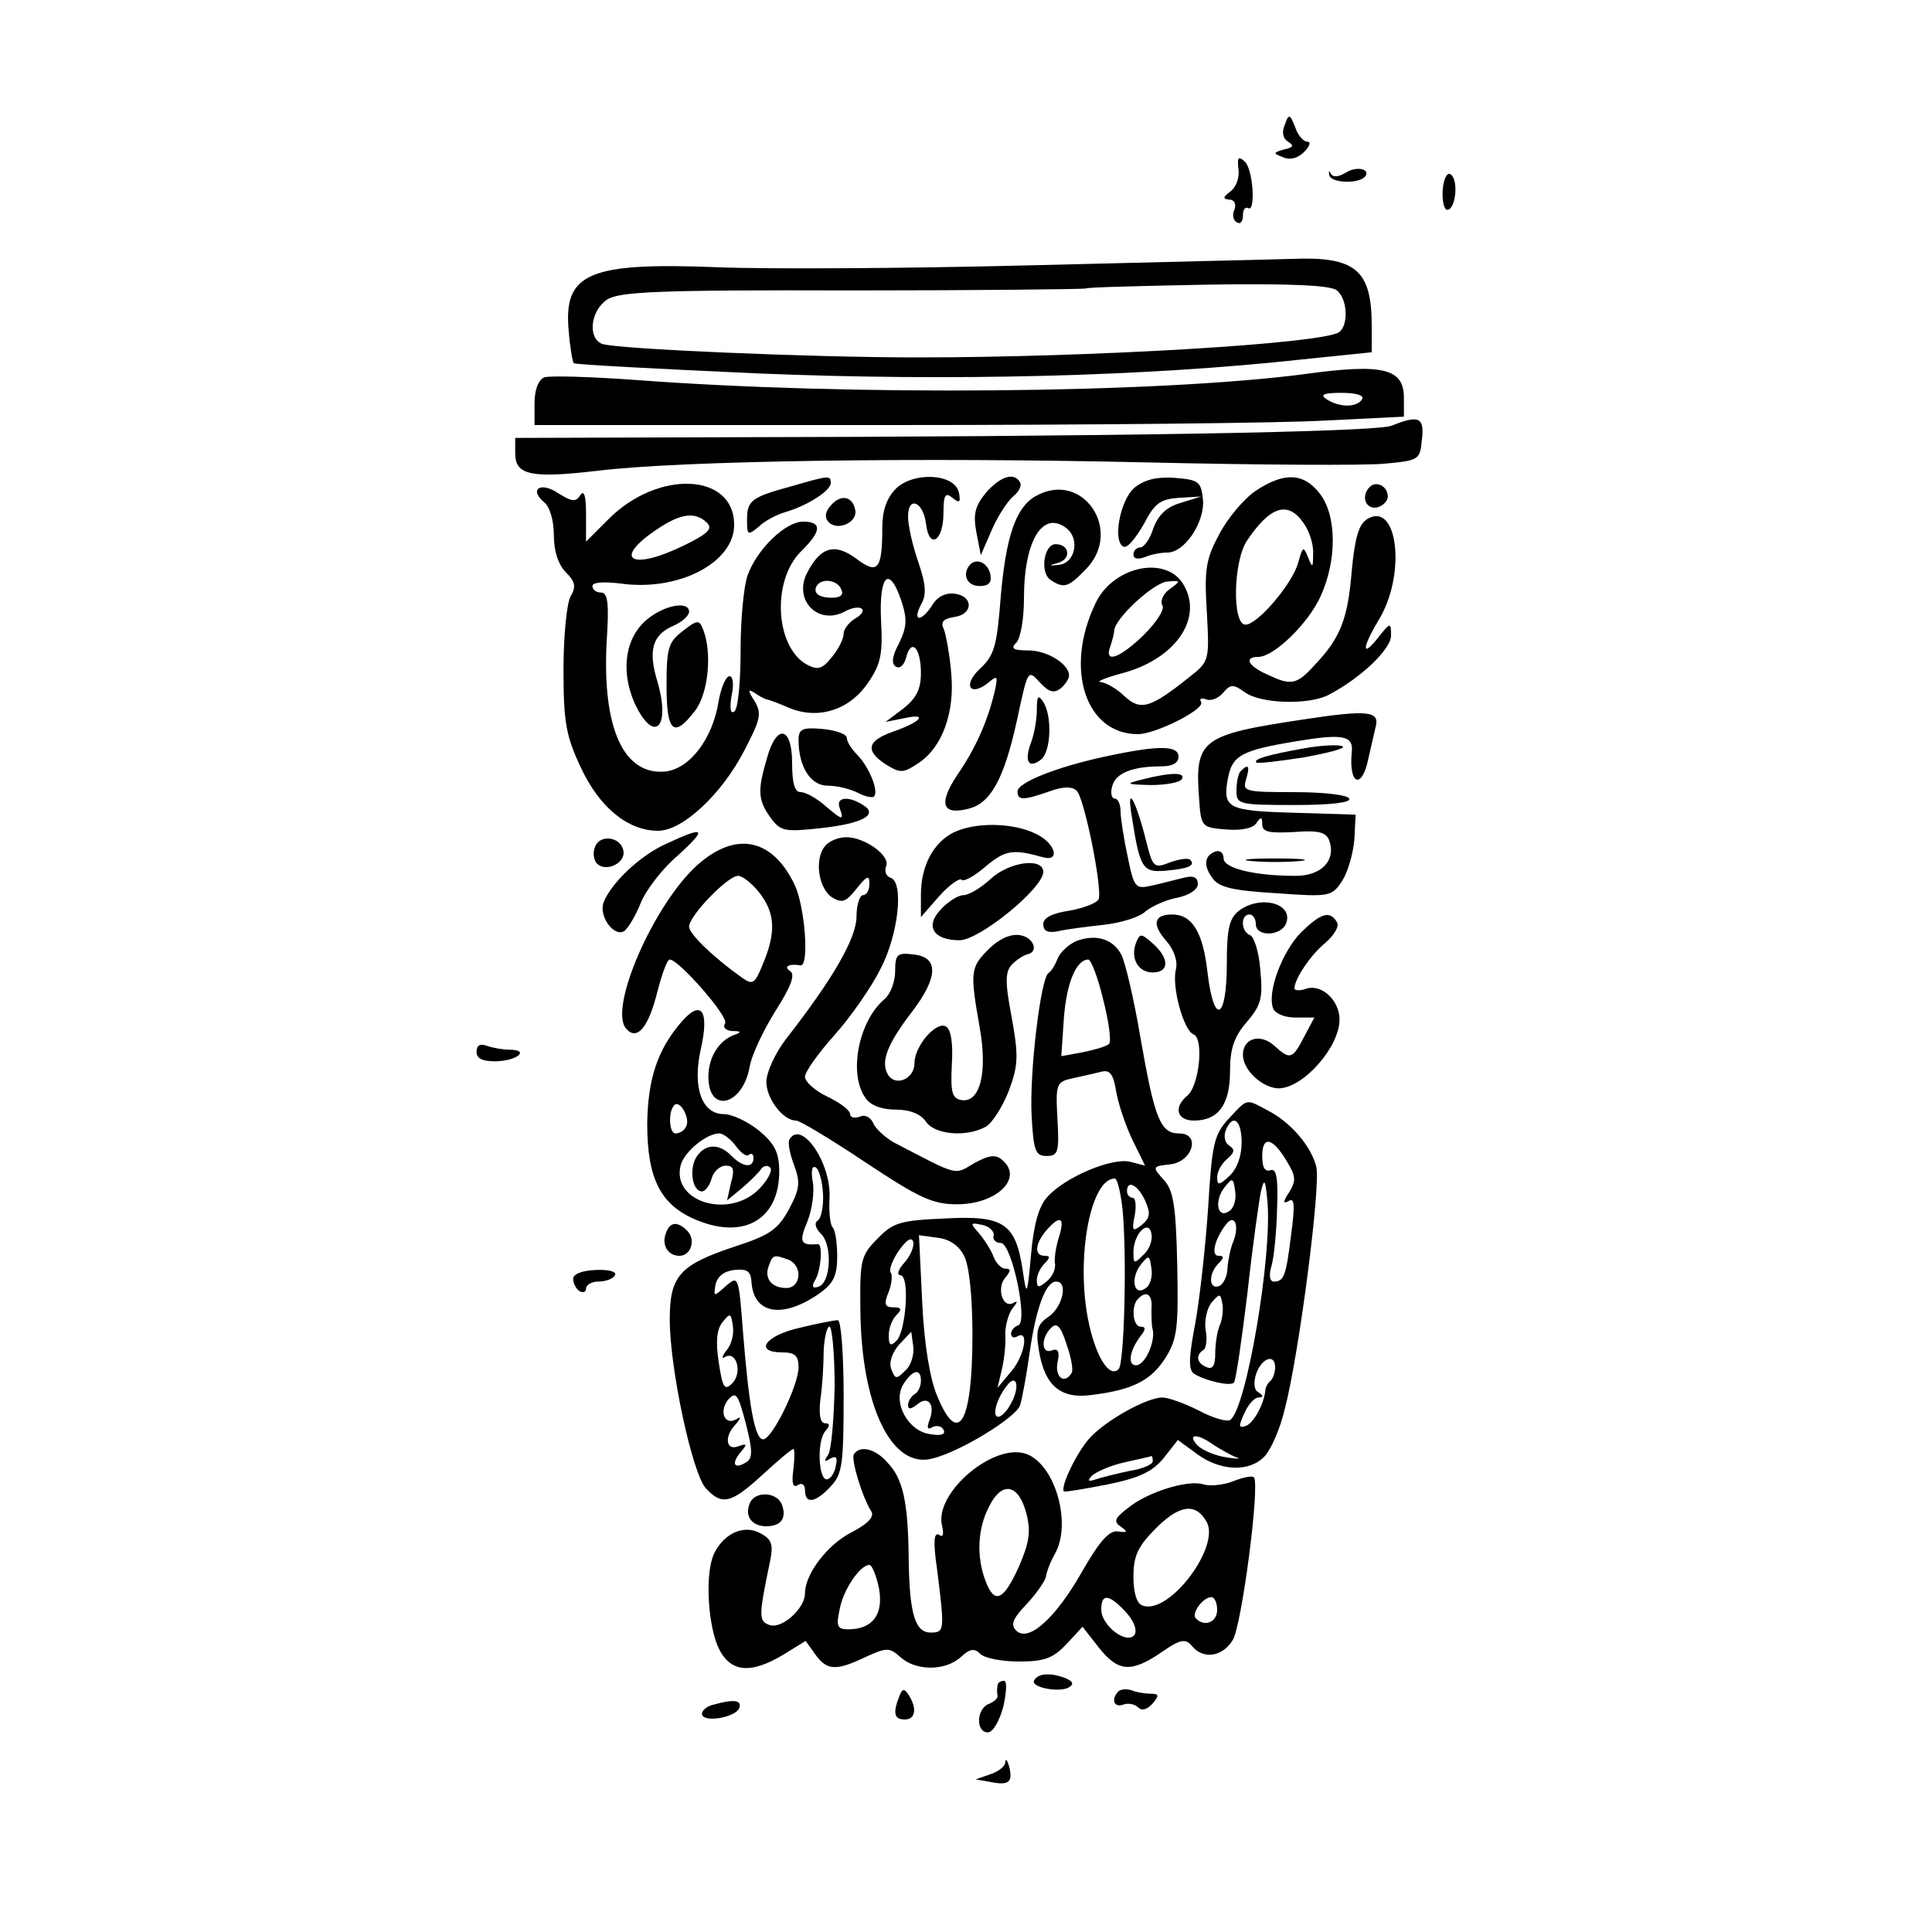 <?xml version="1.0" standalone="no"?>
<!DOCTYPE svg PUBLIC "-//W3C//DTD SVG 20010904//EN"
 "http://www.w3.org/TR/2001/REC-SVG-20010904/DTD/svg10.dtd">
<svg version="1.0" xmlns="http://www.w3.org/2000/svg"
 width="300pt" height="300pt" viewBox="0 0 300 300"
 preserveAspectRatio="xMidYMid meet">
<g transform="translate(0,300) scale(0.1,-0.1)"
fill="#000000" stroke="none">
<path d="M1995 2806 c-5 -11 -3 -21 5 -26 10 -6 8 -9 -6 -12 -17 -5 -18 -6 -2
-12 11 -5 23 -2 33 8 9 9 11 16 5 16 -6 0 -15 10 -19 23 -8 20 -10 21 -16 3z"/>
<path d="M1923 2738 c2 -13 -3 -28 -12 -35 -12 -9 -13 -12 -2 -13 7 0 11 -6 8
-15 -4 -8 -2 -17 3 -20 6 -4 10 1 10 10 0 9 3 14 8 12 12 -8 8 60 -5 72 -10 9
-12 7 -10 -11z"/>
<path d="M2064 2728 c3 -12 43 -14 55 -3 11 12 -12 18 -29 7 -12 -7 -20 -8
-24 -1 -2 5 -3 4 -2 -3z"/>
<path d="M2240 2699 c0 -17 4 -28 10 -24 6 3 10 17 10 31 0 13 -4 24 -10 24
-5 0 -10 -14 -10 -31z"/>
<path d="M1600 2588 c-195 -5 -413 -6 -485 -3 -201 8 -240 -9 -232 -98 2 -26
6 -49 8 -51 2 -2 132 -9 289 -16 294 -12 597 -5 843 22 l107 11 0 41 c0 87
-25 108 -124 104 -28 -1 -211 -5 -406 -10z m476 -39 c17 -14 18 -55 3 -65 -29
-18 -387 -39 -654 -39 -167 0 -469 13 -490 21 -23 9 -18 52 8 69 19 12 79 15
381 14 197 0 360 2 362 3 1 2 87 4 189 6 129 2 192 -1 201 -9z"/>
<path d="M2025 2419 c-231 -30 -707 -34 -1038 -9 -70 5 -133 7 -142 4 -9 -4
-15 -19 -15 -40 l0 -34 553 0 c305 0 609 3 675 7 l122 6 0 29 c0 46 -32 54
-155 37z m90 -39 c-8 -13 -35 -13 -55 0 -11 7 -5 10 23 10 23 0 36 -4 32 -10z"/>
<path d="M2161 2339 c-24 -10 -441 -17 -1048 -18 l-313 -1 0 -24 c0 -34 25
-39 128 -27 132 16 501 21 852 13 173 -4 340 -5 370 -2 54 5 55 6 58 38 4 34
-5 38 -47 21z"/>
<path d="M1229 2245 c-62 -17 -69 -22 -69 -52 0 -24 1 -25 18 -11 9 9 28 19
42 23 34 10 70 33 70 45 0 12 -2 12 -61 -5z"/>
<path d="M1391 2241 c-14 -14 -21 -34 -21 -60 0 -66 -7 -74 -41 -48 -33 24
-55 18 -76 -23 -21 -42 17 -81 58 -60 25 14 41 3 16 -11 -9 -6 -17 -16 -17
-23 0 -8 -8 -24 -18 -36 -15 -19 -22 -21 -39 -12 -49 27 -55 129 -10 175 33
32 34 47 4 47 -27 0 -71 -42 -86 -83 -6 -16 -11 -68 -11 -117 0 -49 -4 -92
-10 -95 -6 -4 -7 6 -4 25 4 17 2 30 -3 30 -6 0 -13 -17 -17 -38 -9 -59 -45
-106 -83 -110 -65 -6 -98 68 -91 201 4 60 2 77 -9 77 -7 0 -13 4 -13 10 0 6
17 7 43 4 90 -13 177 32 177 91 0 81 -118 86 -195 9 l-35 -35 0 43 c0 28 -3
38 -9 29 -7 -11 -13 -10 -34 3 -28 19 -46 6 -22 -14 9 -7 15 -29 15 -51 0 -25
7 -46 19 -58 14 -14 16 -22 7 -37 -6 -11 -11 -62 -11 -114 0 -82 4 -103 27
-152 29 -62 73 -98 120 -98 38 0 99 57 134 125 25 48 27 57 16 76 -11 17 -11
20 0 13 7 -5 15 -9 18 -10 3 0 19 -6 35 -13 45 -19 94 -4 123 39 20 29 23 45
20 98 -3 70 13 85 32 28 9 -28 8 -40 -4 -65 -11 -20 -12 -32 -5 -36 6 -4 13 2
16 14 8 31 23 15 23 -24 0 -25 -7 -39 -27 -55 l-28 -21 30 6 c37 8 25 -6 -18
-21 -40 -14 -44 -29 -13 -50 24 -15 28 -15 52 1 37 24 57 79 51 140 -2 27 -8
58 -11 67 -6 12 -2 17 16 20 29 4 30 32 1 36 -14 2 -27 -4 -35 -17 -17 -27
-32 -27 -18 0 9 15 8 31 -4 66 -9 26 -16 57 -16 71 0 33 24 23 28 -12 5 -40
27 -26 27 17 0 29 3 33 14 24 11 -9 13 -7 10 8 -6 30 -71 33 -98 6z m-293 -53
c9 -9 1 -17 -36 -35 -82 -40 -112 -22 -42 25 37 25 60 28 78 10z m209 -105 c3
-8 -4 -12 -20 -11 -16 1 -23 7 -20 16 7 16 35 12 40 -5z"/>
<path d="M1531 2235 c-17 -21 -20 -33 -15 -61 l7 -36 17 39 c9 21 24 44 33 52
9 7 14 17 11 22 -9 16 -30 10 -53 -16z"/>
<path d="M1762 2243 c-23 -19 -35 -85 -17 -92 6 -2 19 14 31 35 17 33 26 39
55 41 l34 2 -32 -10 c-21 -6 -34 -18 -42 -39 -5 -17 -15 -30 -20 -30 -6 0 -11
-5 -11 -11 0 -7 7 -8 18 -4 9 4 25 7 34 7 27 -1 59 47 56 82 -3 28 -6 31 -44
34 -28 2 -47 -3 -62 -15z"/>
<path d="M1950 2238 c-19 -13 -44 -43 -57 -68 -21 -39 -23 -55 -19 -121 4 -75
4 -76 -28 -101 -60 -48 -75 -52 -100 -29 -12 12 -29 21 -37 22 -8 0 8 7 35 14
84 23 126 88 92 140 -29 43 -109 24 -135 -32 -49 -102 -15 -204 67 -203 28 1
104 39 97 50 -3 5 0 7 8 4 8 -3 19 2 26 10 12 14 16 14 34 1 25 -18 99 -20
130 -4 50 26 97 71 97 92 0 21 -1 21 -20 -3 -26 -33 -25 -16 0 26 44 70 31
187 -17 158 -13 -8 -19 -28 -24 -80 -6 -74 -17 -104 -57 -146 -29 -32 -37 -33
-75 -15 -29 13 -36 27 -13 27 24 0 78 52 97 95 25 55 25 125 -2 159 -25 32
-55 33 -99 4z m74 -50 c9 -12 16 -34 15 -48 0 -22 -1 -23 -8 -5 -7 17 -8 17
-15 -8 -8 -32 -63 -97 -82 -97 -21 0 -19 98 2 130 36 54 64 63 88 28z m-208
-103 c-10 -7 -15 -19 -11 -25 4 -6 -9 -26 -29 -46 -37 -36 -62 -45 -52 -18 3
9 6 20 6 24 0 19 62 76 83 77 21 2 21 1 3 -12z"/>
<path d="M2127 2244 c-14 -14 -7 -35 11 -32 9 2 17 10 17 17 0 16 -18 25 -28
15z"/>
<path d="M1607 2229 c-30 -18 -45 -63 -53 -155 -6 -78 -10 -92 -33 -113 -27
-26 -14 -44 15 -20 13 11 14 9 8 -17 -11 -45 -29 -86 -58 -128 -29 -44 -23
-62 17 -52 35 8 56 46 76 137 17 79 17 80 35 60 15 -16 22 -18 33 -10 7 6 13
15 13 20 0 18 -34 39 -63 39 -24 0 -28 3 -19 12 7 7 12 38 12 69 0 91 30 138
67 108 20 -17 12 -53 -12 -56 -17 -2 -17 -1 -2 3 21 6 18 29 -4 29 -18 0 -25
-45 -7 -56 20 -13 27 -11 53 16 61 60 -4 157 -78 114z"/>
<path d="M1290 2215 c-9 -10 -10 -19 -3 -26 14 -14 45 0 41 19 -4 22 -23 25
-38 7z"/>
<path d="M1507 2124 c-14 -15 -6 -34 14 -34 14 0 19 5 17 17 -3 18 -20 27 -31
17z"/>
<path d="M1007 2040 c-36 -28 -44 -80 -22 -131 30 -65 57 -40 36 32 -15 49 -8
73 24 87 14 6 25 16 25 22 0 17 -36 11 -63 -10z"/>
<path d="M1060 2020 c-22 -17 -25 -26 -25 -84 0 -73 11 -83 44 -40 21 27 27
90 13 126 -6 16 -9 16 -32 -2z"/>
<path d="M1610 1898 c0 -15 -4 -38 -9 -51 -11 -29 -4 -42 16 -26 15 13 17 67
3 89 -8 12 -10 9 -10 -12z"/>
<path d="M2025 1883 c-160 -24 -170 -31 -163 -124 3 -43 4 -44 42 -47 24 -2
42 2 47 10 7 10 9 10 9 -2 0 -12 11 -14 49 -12 38 3 50 0 55 -13 11 -31 -12
-55 -52 -55 -65 0 -112 12 -112 27 0 8 -5 13 -12 11 -18 -6 -20 -22 -5 -42 10
-14 32 -19 99 -23 83 -6 86 -5 102 19 9 14 17 42 19 64 l2 39 -97 3 c-103 3
-110 7 -101 55 7 34 21 42 106 56 72 12 89 9 86 -17 -5 -51 16 -59 26 -9 4 17
9 39 11 48 7 25 -12 27 -111 12z"/>
<path d="M1240 1851 c0 -42 19 -71 45 -71 15 0 35 -5 47 -11 11 -6 22 -8 25
-6 8 8 -7 45 -25 64 -9 9 -17 21 -17 27 0 6 -17 12 -37 14 -32 3 -38 0 -38
-17z"/>
<path d="M1191 1823 c-15 -51 -14 -65 5 -92 16 -22 22 -23 78 -17 65 7 91 21
66 36 -23 15 -43 12 -36 -5 7 -20 4 -19 -24 5 -13 11 -29 20 -37 20 -9 0 -13
14 -13 45 0 57 -24 62 -39 8z"/>
<path d="M2025 1838 c-56 -10 -80 -17 -74 -22 2 -2 35 2 74 8 38 7 65 14 60
17 -6 3 -32 2 -60 -3z"/>
<path d="M1715 1825 c-74 -16 -135 -40 -135 -54 0 -14 9 -14 49 0 22 8 36 8
43 1 12 -12 40 -152 34 -168 -2 -6 -23 -14 -45 -18 -27 -4 -41 -11 -41 -21 0
-11 7 -14 23 -11 12 3 44 7 71 10 27 3 56 12 65 21 10 8 32 18 49 21 19 4 32
13 32 21 0 11 -7 14 -22 10 -13 -3 -35 -9 -49 -12 -26 -6 -28 -4 -38 45 -6 28
-11 60 -11 70 0 11 -4 20 -9 20 -5 0 -7 9 -4 19 5 20 30 31 76 31 17 0 27 5
27 15 0 18 -32 18 -115 0z"/>
<path d="M1927 1803 c-4 -3 -7 -17 -7 -30 0 -22 2 -23 91 -23 57 0 88 4 84 10
-3 6 -42 10 -86 10 -76 0 -80 1 -74 20 6 20 4 25 -8 13z"/>
<path d="M1775 1790 c-28 -7 -28 -8 12 -9 23 0 45 4 48 9 7 11 -16 11 -60 0z"/>
<path d="M1757 1735 c13 -84 17 -90 53 -87 35 3 47 8 38 17 -3 3 -17 1 -31 -4
-25 -10 -27 -8 -37 32 -16 64 -31 91 -23 42z"/>
<path d="M1480 1707 c-31 -16 -50 -52 -50 -96 l0 -35 28 32 c16 18 32 29 35
26 3 -4 21 6 38 21 30 25 42 27 88 14 27 -8 21 20 -8 35 -36 19 -97 20 -131 3z"/>
<path d="M1035 1690 c-41 -18 -87 -62 -98 -92 -7 -21 16 -53 32 -44 6 4 18 24
26 44 8 20 34 54 58 74 46 42 42 46 -18 18z"/>
<path d="M924 1685 c-4 -9 -2 -21 3 -26 14 -14 45 1 41 20 -4 22 -37 26 -44 6z"/>
<path d="M1281 1686 c-17 -20 -10 -67 12 -80 15 -9 21 -6 37 14 16 20 20 22
20 8 0 -10 -4 -18 -10 -18 -5 0 -10 -15 -10 -33 0 -33 -35 -95 -110 -191 -16
-21 -30 -51 -30 -66 0 -26 26 -60 46 -60 6 0 54 -29 108 -65 83 -55 104 -65
142 -65 62 0 104 41 70 69 -10 9 -21 7 -43 -5 -32 -19 -23 -21 -125 32 -14 8
-29 22 -32 30 -4 9 -13 14 -21 10 -8 -3 -15 -1 -15 4 0 6 -16 18 -35 27 -19 9
-35 23 -35 31 0 8 21 37 46 65 25 28 57 74 71 102 28 53 37 135 16 142 -7 2
-10 10 -7 18 7 16 -33 45 -62 45 -12 0 -27 -6 -33 -14z"/>
<path d="M1082 1656 c-67 -61 -137 -221 -110 -253 17 -20 35 1 49 58 7 27 15
49 19 49 14 0 92 -89 86 -99 -4 -6 0 -11 11 -12 14 0 15 -2 3 -6 -24 -9 -40
-35 -40 -65 0 -58 53 -45 64 15 3 19 22 58 40 87 25 39 31 57 23 62 -11 7 -2
12 16 9 14 -2 7 91 -9 125 -35 73 -92 84 -152 30z m97 -42 c25 -32 26 -62 6
-110 -13 -32 -16 -34 -33 -22 -45 32 -82 68 -82 79 0 17 60 79 76 79 7 0 22
-12 33 -26z"/>
<path d="M1943 1663 c20 -2 54 -2 75 0 20 2 3 4 -38 4 -41 0 -58 -2 -37 -4z"/>
<path d="M1538 1635 c-15 -14 -34 -25 -42 -25 -8 0 -24 -10 -35 -22 -25 -26
-12 -48 29 -48 31 0 130 81 130 106 0 23 -53 16 -82 -11z"/>
<path d="M1924 1586 c-15 -12 -19 -27 -19 -82 0 -88 -20 -98 -30 -14 -7 63
-24 90 -55 90 -28 0 -32 -15 -9 -41 12 -14 18 -31 15 -44 -7 -27 12 -95 27
-101 17 -6 9 -80 -9 -95 -22 -18 -17 -39 10 -39 38 0 56 25 56 77 0 34 6 53
26 76 23 27 25 38 21 81 -2 28 -10 52 -16 54 -14 5 -15 32 -1 32 6 0 10 -7 10
-15 0 -20 39 -19 47 1 12 31 -39 45 -73 20z"/>
<path d="M2020 1552 c-29 -30 -53 -93 -43 -118 3 -8 18 -14 34 -14 l30 0 -16
-30 c-18 -35 -22 -36 -46 -14 -22 20 -49 12 -49 -14 0 -24 31 -52 56 -52 38 1
94 64 94 107 0 29 -27 55 -51 48 -10 -4 -19 -3 -19 0 0 15 25 52 48 71 14 12
22 26 18 32 -11 19 -25 14 -56 -16z"/>
<path d="M1535 1526 c-28 -28 -29 -35 -14 -120 13 -71 1 -120 -29 -114 -14 3
-16 13 -14 55 2 32 -1 54 -9 59 -15 9 -49 -30 -49 -57 0 -24 -29 -37 -41 -18
-12 20 -2 47 38 99 40 53 41 84 1 88 -25 3 -28 0 -28 -26 0 -16 -7 -35 -16
-43 -41 -34 -57 -117 -30 -154 8 -12 26 -18 47 -18 22 0 39 -7 47 -19 14 -20
62 -24 92 -8 10 5 26 30 36 55 15 40 16 54 5 115 -11 57 -10 72 1 83 7 7 18
14 23 15 19 4 10 27 -12 30 -14 2 -32 -6 -48 -22z"/>
<path d="M1672 1539 c-12 -5 -25 -17 -29 -26 -4 -10 -10 -21 -15 -24 -12 -8
-30 -156 -26 -224 3 -52 6 -60 23 -60 18 0 20 6 17 57 -3 56 -2 58 25 64 15 3
35 8 44 10 12 3 18 -4 22 -30 3 -18 14 -52 25 -75 l20 -41 -23 6 c-28 7 -102
-24 -129 -55 -13 -14 -21 -43 -25 -89 -6 -66 -7 -66 -13 -24 -11 72 -29 85
-120 80 -69 -3 -81 -6 -105 -31 -26 -26 -28 -33 -27 -110 1 -149 48 -248 111
-232 43 10 131 64 137 83 3 9 10 47 15 83 10 69 25 109 41 109 19 0 10 -39
-11 -54 -18 -12 -21 -21 -16 -52 9 -56 34 -77 83 -70 64 8 92 23 114 58 18 29
20 46 18 144 -2 92 -6 116 -21 132 -18 20 -18 21 10 24 35 4 48 48 14 48 -29
0 -38 22 -60 148 -10 60 -24 119 -30 130 -13 24 -39 32 -69 21z m41 -91 c9
-35 13 -66 9 -69 -4 -4 -22 -9 -41 -13 l-33 -6 4 59 c4 54 19 91 38 91 4 0 15
-28 23 -62z m30 -325 c7 -72 3 -240 -6 -249 -15 -15 -37 22 -48 80 -18 97 5
216 42 216 4 0 9 -21 12 -47z m35 13 c9 -20 8 -27 -5 -38 -14 -11 -16 -10 -11
15 3 15 1 27 -3 27 -5 0 -9 5 -9 10 0 19 17 10 28 -14z m-134 -58 c-4 -13 -7
-30 -6 -39 2 -9 -4 -22 -13 -29 -12 -10 -15 -10 -15 2 0 8 5 19 12 26 9 9 9
12 0 12 -17 0 -15 20 5 42 20 22 27 17 17 -14z m-101 4 c-2 -7 3 -12 11 -12
17 0 43 -123 27 -128 -6 -2 -11 -8 -11 -13 0 -6 5 -7 10 -4 19 11 10 -33 -11
-56 l-20 -24 7 30 c4 17 6 41 5 54 0 13 5 31 11 39 8 10 9 13 2 9 -17 -10 -27
23 -13 39 9 11 9 14 0 14 -6 0 -14 8 -18 18 -3 9 -13 25 -22 36 -15 17 -15 18
4 14 11 -2 19 -10 18 -16z m233 -30 c-15 -15 -16 -15 -16 4 0 28 24 52 28 28
2 -9 -3 -24 -12 -32z m-372 -13 c-9 -10 -12 -19 -6 -19 15 0 9 -87 -6 -102 -9
-9 -12 -7 -12 8 0 11 5 25 12 32 9 9 8 12 -5 12 -13 0 -15 5 -7 24 5 13 6 27
3 30 -3 3 2 18 12 33 12 17 20 23 23 15 2 -7 -4 -22 -14 -33z m93 11 c8 -15
13 -64 13 -123 0 -137 -22 -175 -55 -94 -11 26 -20 80 -23 145 l-5 104 29 -4
c18 -2 33 -12 41 -28z m281 -51 c-18 -12 -23 17 -6 38 12 15 13 14 16 -7 2
-12 -2 -27 -10 -31z m10 -31 c0 -13 0 -27 2 -33 4 -19 -12 -55 -26 -55 -14 0
-10 24 9 48 6 8 6 12 -2 12 -12 0 -15 32 -4 43 13 14 23 7 21 -15z m-124 -100
c-11 -18 -26 -7 -22 16 4 17 1 23 -9 19 -16 -6 -17 19 -1 35 9 9 15 3 24 -25
7 -20 11 -40 8 -45z m-258 4 c-14 -14 -16 -14 -22 2 -4 10 1 25 12 38 l19 20
3 -22 c2 -12 -3 -30 -12 -38z m24 -16 c0 -8 -4 -18 -10 -21 -5 -3 -10 -11 -10
-17 0 -7 5 -6 14 1 17 15 29 0 19 -25 -4 -11 -3 -15 5 -10 6 3 14 2 17 -4 4
-7 -3 -10 -20 -7 -35 4 -60 50 -42 78 14 22 27 25 27 5z m140 -35 c-6 -12 -15
-21 -20 -21 -10 0 -3 28 14 49 15 19 20 -3 6 -28z"/>
<path d="M1764 1536 c-9 -24 3 -46 26 -46 26 0 26 22 0 45 -18 16 -20 16 -26
1z"/>
<path d="M1058 1413 c-37 -43 -52 -88 -53 -158 0 -86 21 -127 78 -150 74 -30
127 3 127 76 0 29 -7 43 -31 63 -17 14 -42 26 -55 26 -34 0 -49 41 -36 100 14
61 1 79 -30 43z m7 -163 c-3 -6 -10 -10 -16 -10 -10 0 -12 33 -2 44 9 9 26
-22 18 -34z m78 -30 c8 -11 17 -17 20 -13 4 3 7 1 7 -5 0 -16 -16 -15 -34 3
-20 21 -43 19 -56 -4 -10 -20 -4 -51 10 -51 5 0 12 9 15 20 3 11 13 20 22 20
12 0 14 -6 8 -27 l-6 -27 23 19 c13 11 26 24 30 30 4 5 10 6 14 2 4 -4 -3 -18
-16 -32 -46 -49 -138 -22 -123 36 6 21 40 49 60 49 6 0 18 -9 26 -20z"/>
<path d="M740 1367 c0 -11 9 -15 30 -15 34 1 53 18 21 18 -10 0 -26 3 -35 6
-10 4 -16 1 -16 -9z"/>
<path d="M1908 1263 c-23 -25 -26 -39 -32 -138 -4 -60 -13 -141 -20 -180 -10
-52 -11 -72 -2 -78 17 -11 56 -20 62 -14 3 3 12 65 21 139 8 73 18 144 21 158
5 21 7 19 10 -15 8 -84 -33 -325 -58 -340 -5 -3 -27 3 -49 15 -22 11 -47 20
-56 20 -24 0 -87 -35 -112 -62 -20 -21 -47 -77 -41 -84 2 -1 32 4 68 11 49 10
70 20 87 41 l22 28 30 -22 c37 -27 82 -28 105 -3 10 11 24 43 31 73 22 84 56
346 49 376 -8 32 -39 69 -76 88 -34 18 -30 19 -60 -13z m20 -37 c0 -21 -7 -41
-19 -52 -16 -15 -19 -15 -19 -2 0 9 7 21 15 28 12 10 13 15 4 21 -7 4 -9 14
-6 23 11 28 25 17 25 -18z m70 -29 c14 -23 15 -30 4 -48 -10 -15 -10 -19 -1
-14 9 6 10 -6 4 -51 -8 -65 -11 -74 -27 -74 -6 0 -8 9 -4 23 4 12 8 52 9 88 2
50 -1 65 -10 62 -9 -3 -13 4 -13 22 0 32 16 29 38 -8z m-90 -78 c-18 -12 -23
17 -6 38 12 15 13 14 16 -7 2 -12 -2 -27 -10 -31z m7 -47 c-4 -9 -8 -28 -9
-41 0 -13 -7 -26 -13 -28 -16 -6 -17 19 -1 35 9 9 9 12 0 12 -12 0 -6 26 12
49 13 17 21 -2 11 -27z m-21 -130 c-4 -9 -7 -29 -7 -44 0 -18 -4 -25 -13 -21
-16 6 -18 19 -5 27 4 3 6 17 3 31 -2 14 2 33 9 42 13 15 14 15 17 -1 2 -9 0
-25 -4 -34z m86 -65 c0 -8 -3 -17 -7 -21 -5 -4 -8 -11 -8 -14 -2 -22 -18 -51
-30 -56 -12 -4 -12 -1 -3 19 6 14 16 25 22 25 8 0 8 3 0 8 -7 4 -8 15 -3 30 9
24 29 30 29 9z m-95 -121 c11 -7 27 -16 35 -19 8 -2 2 -3 -15 0 -16 2 -36 10
-45 18 -18 19 -1 20 25 1z m-95 -25 c0 -5 -16 -12 -36 -15 -19 -4 -43 -10 -52
-13 -12 -4 -14 -3 -7 5 6 6 28 16 50 21 22 5 41 9 43 10 1 1 2 -3 2 -8z"/>
<path d="M1226 1231 c-3 -4 0 -22 7 -40 10 -27 9 -37 -8 -69 -17 -31 -30 -40
-82 -57 -88 -29 -103 -46 -103 -114 0 -76 35 -239 56 -262 25 -27 39 -24 88
21 24 22 45 40 48 40 2 0 2 -14 0 -31 -3 -22 -1 -30 7 -25 6 4 11 1 11 -8 0
-22 16 -20 40 6 18 19 20 35 20 140 0 65 -4 118 -9 118 -5 0 -32 -5 -60 -12
-53 -12 -71 -38 -26 -38 19 0 25 -5 25 -23 0 -28 -41 -112 -55 -112 -13 0 -22
52 -31 163 -7 91 -7 92 -27 75 -19 -17 -19 -17 -16 2 3 13 13 21 29 23 21 2
26 -2 27 -20 4 -49 49 -56 106 -16 21 15 27 27 27 57 0 21 -3 41 -7 45 -4 4
-6 24 -5 44 4 54 -43 124 -62 93z m52 -85 c1 -19 -3 -38 -8 -41 -6 -4 -4 -12
5 -21 18 -18 15 -76 -4 -82 -9 -3 -11 0 -6 9 10 15 13 58 5 57 -27 -2 -30 3
-16 36 7 18 11 46 8 61 -3 17 -1 26 5 22 5 -3 10 -22 11 -41z m-54 -102 c23
-9 20 -44 -3 -44 -23 0 -35 15 -27 35 6 17 8 17 30 9z m-96 -141 c-7 -9 -8
-14 -2 -10 18 10 27 -25 11 -41 -12 -12 -15 -7 -21 33 -5 32 -3 51 6 62 12 15
13 14 16 -6 2 -12 -2 -29 -10 -38z m168 -55 c-1 -51 -5 -99 -10 -107 -7 -10
-6 -12 3 -6 9 5 12 2 9 -10 -1 -10 -7 -20 -13 -22 -14 -4 -17 58 -4 74 8 9 8
13 0 13 -7 0 -10 13 -7 38 3 20 5 54 5 75 1 20 5 37 9 37 4 0 8 -42 8 -92z
m-138 -119 c-18 -11 -23 -2 -8 16 11 13 10 14 -4 9 -19 -7 -22 16 -3 35 8 10
8 12 0 7 -18 -10 -27 13 -12 31 12 13 15 8 27 -37 11 -43 11 -55 0 -61z"/>
<path d="M1034 1085 c-7 -18 3 -35 21 -35 18 0 26 25 12 39 -15 15 -27 14 -33
-4z"/>
<path d="M890 1014 c0 -7 5 -16 10 -19 6 -3 10 -1 10 4 0 6 9 11 19 11 11 0
23 4 26 10 3 5 -9 9 -30 8 -21 -1 -35 -6 -35 -14z"/>
<path d="M1326 742 c-5 -8 13 -67 27 -89 5 -8 -5 -19 -30 -32 -38 -19 -73 -65
-73 -95 0 -24 -37 -57 -56 -49 -16 6 -16 14 2 100 5 25 2 33 -15 42 -25 14
-55 1 -71 -29 -15 -27 -12 -105 4 -145 18 -42 50 -46 103 -14 l34 21 15 -21
c18 -25 32 -26 78 -4 33 15 37 15 54 0 24 -22 70 -22 94 0 14 13 21 14 30 5 7
-7 34 -12 60 -12 40 0 53 5 74 27 l25 27 25 -32 c30 -38 50 -40 97 -8 30 21
38 22 48 10 17 -21 47 -17 63 9 14 21 43 243 33 253 -2 3 -17 0 -32 -6 -15 -6
-36 -8 -46 -5 -24 8 -88 -12 -118 -37 -21 -16 -22 -21 -10 -29 11 -8 10 -9 -5
-7 -13 2 -28 -14 -55 -61 -41 -73 -84 -112 -103 -93 -9 9 -6 18 16 41 15 16
28 35 30 42 1 8 7 24 14 36 26 46 2 134 -41 154 -50 23 -148 -59 -134 -111 3
-13 1 -18 -5 -13 -8 4 -9 -12 -3 -53 12 -96 12 -99 -10 -99 -24 0 -33 29 -34
116 -1 88 -9 123 -33 148 -19 22 -43 27 -52 13z m268 -93 c7 -28 4 -45 -12
-82 -24 -53 -38 -59 -52 -21 -14 37 -12 81 6 115 20 40 46 35 58 -12z m279
-11 c24 -38 -58 -147 -99 -131 -9 3 -14 20 -14 45 0 32 7 47 35 75 36 36 61
40 78 11z m-508 -105 c7 -40 -10 -63 -48 -63 -17 0 -19 5 -13 32 6 31 32 68
46 68 4 0 11 -17 15 -37z m383 -36 c12 -13 18 -27 14 -35 -11 -17 -52 13 -52
39 0 25 12 24 38 -4z m142 3 c0 -19 -20 -27 -33 -13 -8 7 11 33 24 33 5 0 9
-9 9 -20z"/>
<path d="M1164 665 c-8 -20 4 -35 26 -35 23 0 32 13 24 34 -8 20 -43 21 -50 1z"/>
<path d="M1606 391 c-7 -11 39 -20 54 -11 8 5 6 9 -5 14 -23 9 -43 8 -49 -3z"/>
<path d="M1549 383 c-1 -5 -1 -12 0 -16 1 -4 -6 -10 -14 -13 -19 -8 -20 -44
-1 -44 8 0 18 18 24 40 5 23 6 40 1 40 -5 0 -10 -3 -10 -7z"/>
<path d="M1396 365 c-10 -26 -7 -35 9 -35 17 0 19 18 6 38 -7 11 -10 10 -15
-3z"/>
<path d="M1737 374 c-12 -12 -8 -26 7 -21 7 3 18 1 23 -4 6 -6 14 -4 23 6 10
12 10 15 -3 15 -8 0 -22 2 -29 5 -8 3 -17 2 -21 -1z"/>
<path d="M1108 353 c-10 -2 -18 -9 -18 -14 0 -15 53 -6 58 9 4 12 -8 14 -40 5z"/>
<path d="M1561 264 c0 -7 -11 -15 -23 -19 l-23 -8 23 -4 c29 -6 35 0 29 24 -3
10 -5 13 -6 7z"/>
</g>
</svg>
